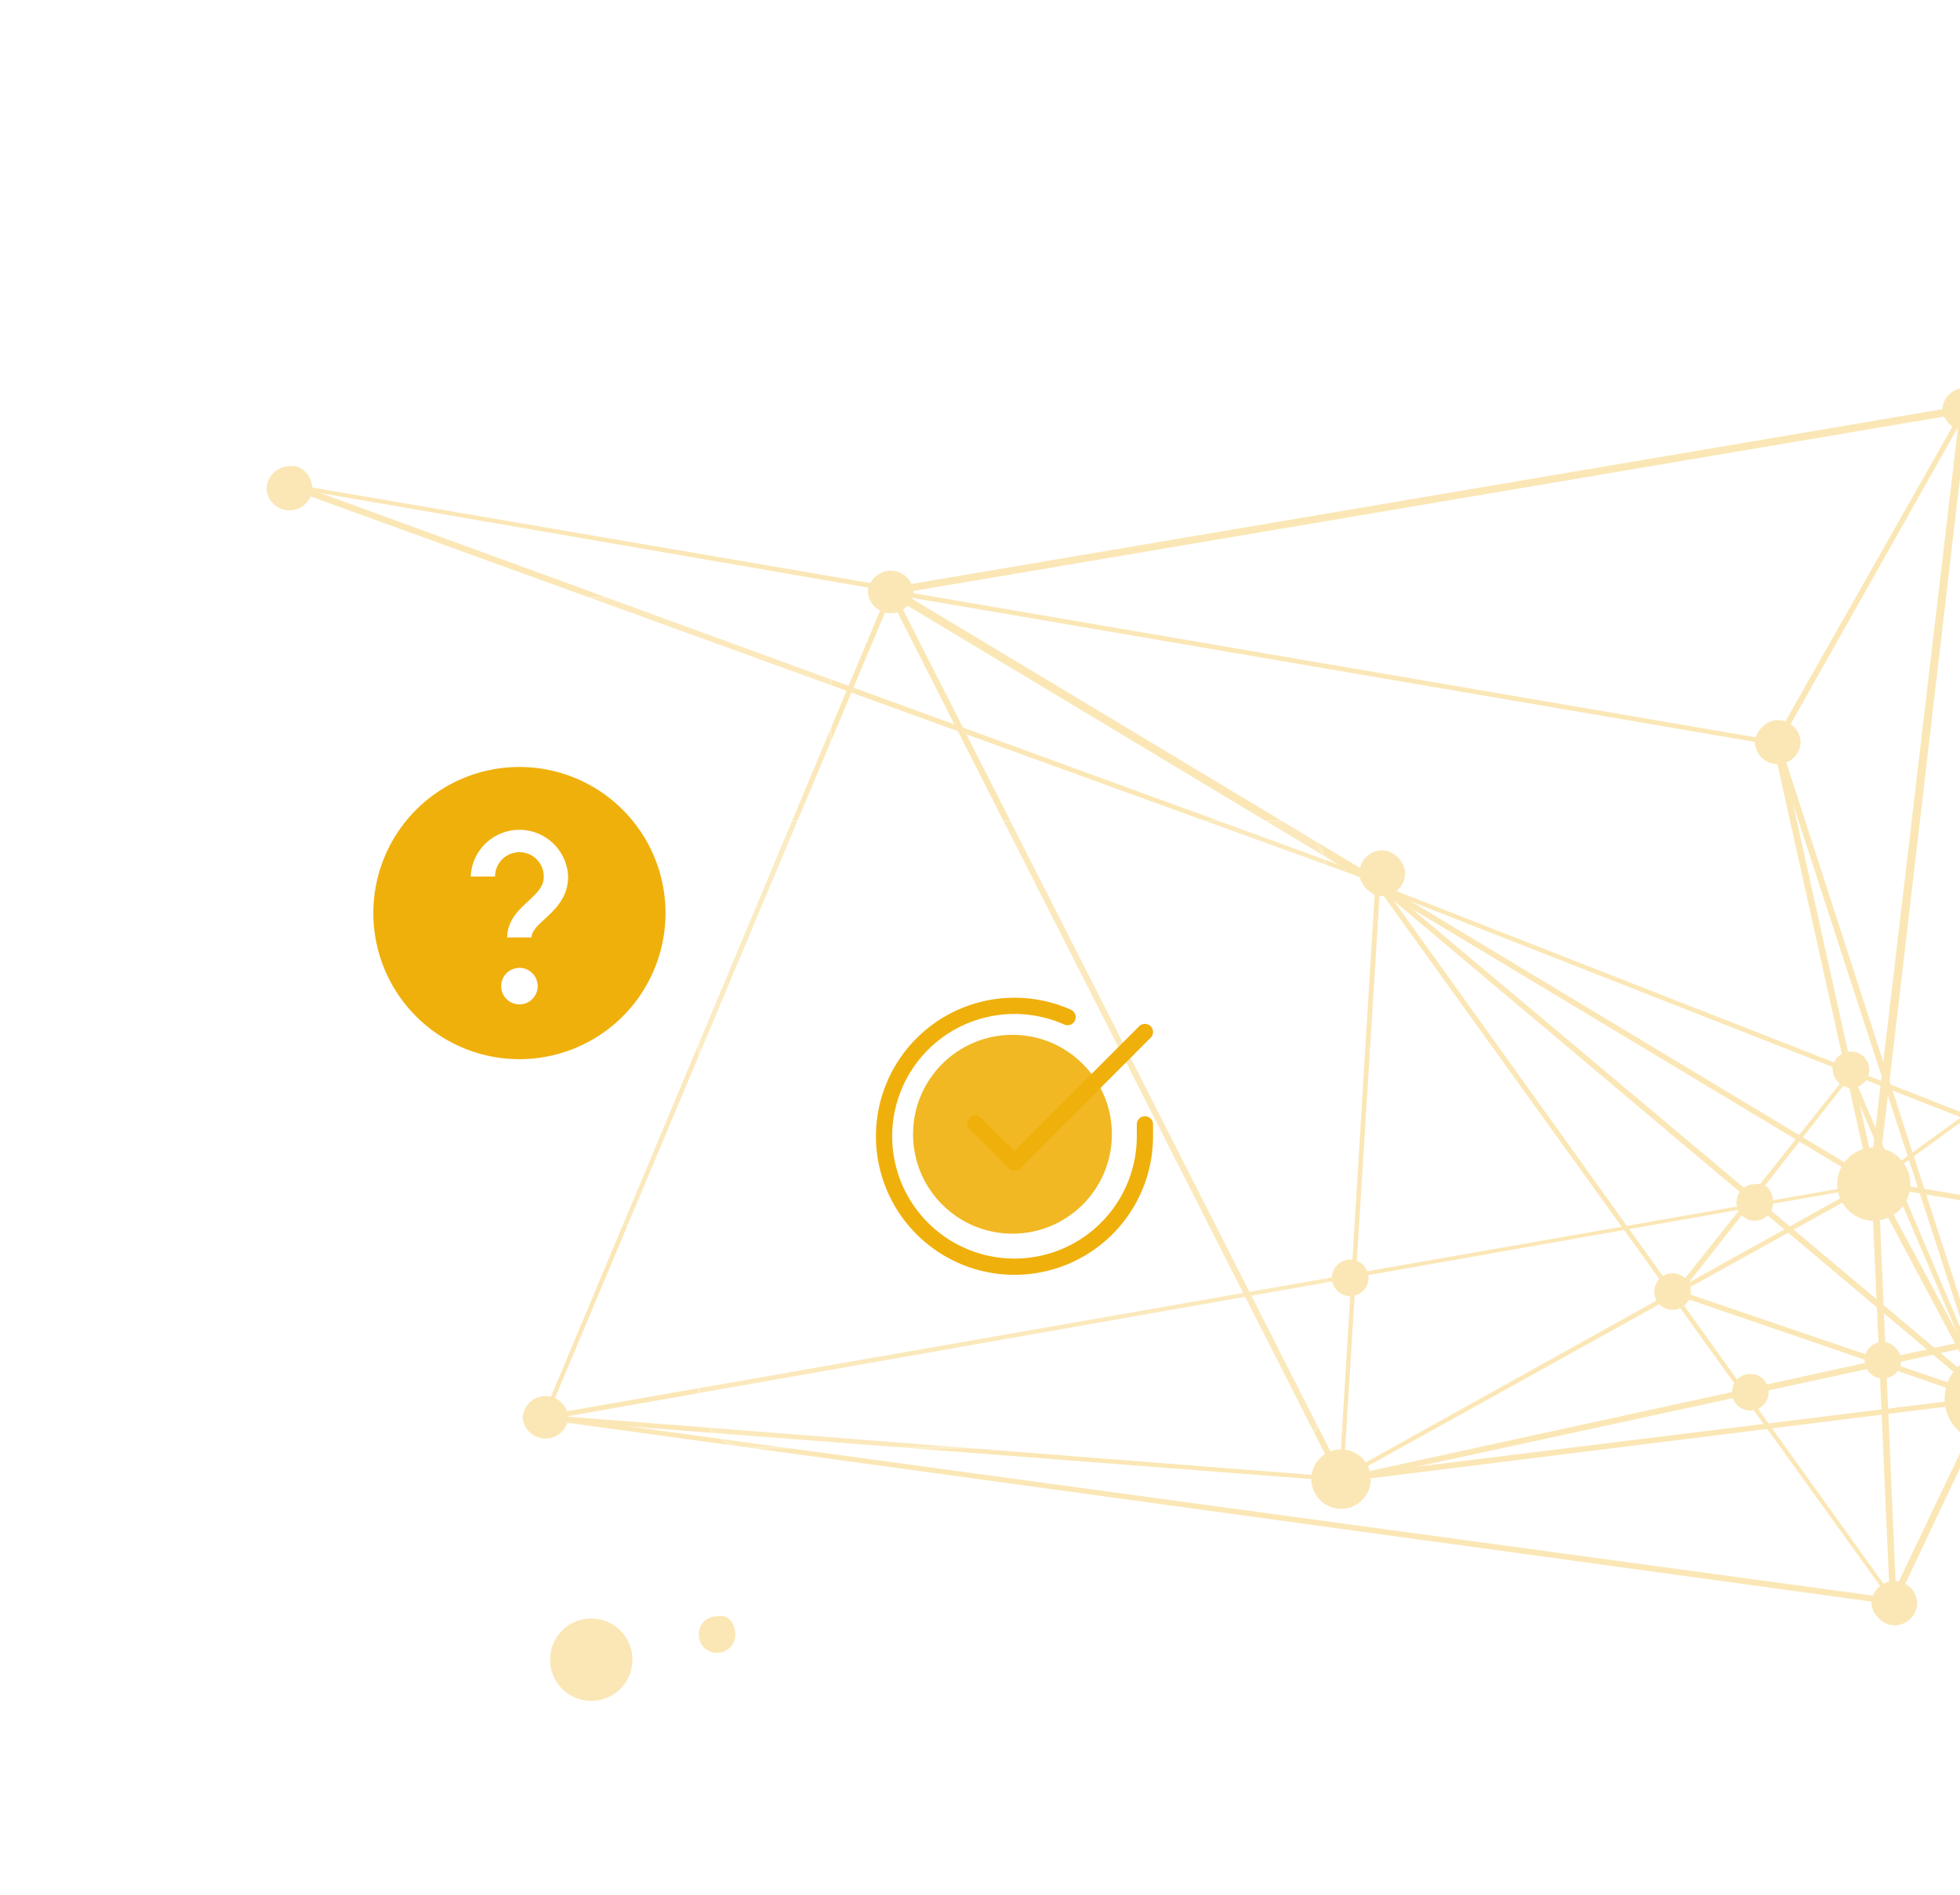 <svg width="483" height="467" fill="none" xmlns="http://www.w3.org/2000/svg"><g opacity=".3"><path opacity=".1" d="m489.92 344.76-52.4-161.69 46.76-82.25 5.64 243.94Z" fill="#fff" fill-opacity=".3"/><path opacity=".2" d="m376.12 441.65 34.92-10.7-70.42-215.77 35.5 226.47Z" fill="#fff" fill-opacity=".3"/><path opacity=".1" d="M260.63 207.85 135 349.25l122.81-60.27 2.82-81.13Z" fill="#fff" fill-opacity=".3"/><path opacity=".2" d="m466.25 394.89-332.38-45.63 327.88-57.46 4.5 103.09Z" fill="#fff" fill-opacity=".3"/><path opacity=".3" d="m339.5 218-9.02 146.48 245.63-54.09L339.5 218ZM164.3 80.54l97.45 20.28-191.54 16.9 94.08-37.18Z" fill="#fff" fill-opacity=".3"/><path opacity=".4" d="m321.47 151.52 71.55-49.58L339.5 211.8l-18.03-60.28Z" fill="#fff" fill-opacity=".3"/><path opacity=".3" d="m219.5 145.9 264.78-45.08-46.76 82.25L219.5 145.9ZM461.75 291.8l-67.6-25.9 185.34-1.13-117.75 27.04Z" fill="#fff" fill-opacity=".3"/><path d="M140.07 411.8 259.5 285.04l-20.84 83.38-98.6 43.38Zm115.49-118.87-105.92 112.1 87.33-38.3 18.59-73.8Z" fill="#fff" fill-opacity=".4"/><path d="m184.57 461.9-42.81-54.65 197.74-47.32-154.93 101.96Zm-36.62-52.4 37.75 48.45 136.33-89.57-174.08 41.12Z" fill="#fff" fill-opacity=".4"/><path d="m144.57 413.48-12.95-65.36v-.56l51.26-97.46-38.3 163.38Zm-10.14-64.8 10.7 54.65 32.12-135.77-42.82 81.13ZM297.8 458.57l-42.25-172.95 78.88 78.3-36.62 94.65Zm-38.3-165.63 38.3 158.3 33.8-86.75-72.1-71.55Z" fill="#fff" fill-opacity=".4"/><path d="m130.49 352.64 131.26-148.17-2.81 85.07-128.45 63.1Zm129-141.97L139.5 345.31l117.18-57.46 2.82-77.18Z" fill="#fff" fill-opacity=".4"/><path d="m240.34 375.71-61.4-116.61 41.69-123.38 19.72 240Zm-58.02-117.18 52.95 100.85-16.9-207.32-36.05 106.47ZM253.87 291.23l86.75-77.19 55.21 49.02-141.96 28.17Zm86.75-74.37-78.87 70.42 129.58-25.35-50.7-45.07Z" fill="#fff" fill-opacity=".4"/><path d="m466.82 396-223.1-112.1 247.32 59.15L466.82 396ZM271.33 294.04l193.8 97.46 20.84-45.64-214.64-51.82Z" fill="#fff" fill-opacity=".4"/><path d="m411.6 432.62-84.5-69.29 136.34-73.8-51.83 143.1Zm-80.55-69.29 79.43 65.35 49.01-134.64-128.44 69.29ZM390.76 264.77l47.33-86.2 49.57 40-96.9 46.2Zm47.89-82.81-42.82 77.74L483.16 218l-44.51-36.05ZM182.88 460.8l54.65-95.77 61.97 90.14-116.62 5.63Zm55.21-91.26-50.7 89 108.73-5.06-58.03-83.94ZM261.75 211.26l-43.38-67.6 45.07-46.2-1.69 113.8Zm-41.12-67.04 38.87 59.71 1.13-100.28-40 40.57Z" fill="#fff" fill-opacity=".4"/><path d="m257.8 292.38-91.26-112.67 160-25.92-68.73 138.6Zm-84.5-110.42 83.94 104.22L320.9 158.3l-147.6 23.66Z" fill="#fff" fill-opacity=".4"/><path d="m263.44 209.51-158.87-43.38 60.28-87.88 98.6 131.26Zm-155.49-44.5 149.86 40.56-93.52-122.81L107.95 165Z" fill="#fff" fill-opacity=".4"/><path d="m340.62 212.93-82.25-3.95 68.17-118.3 14.08 122.25Zm-78.3-6.2 75.49 3.94-12.96-113.23-62.54 109.29ZM440.9 194.35l-49.57-92.4 21.4-54.64 28.17 147.04Zm-45.63-92.4 38.3 71.55-21.96-113.8-16.34 42.25Z" fill="#fff" fill-opacity=".4"/><path d="M488.79 100.84 348.5 74.38l64.22-21.97.57.56 75.49 47.88ZM357.52 73.8l120 22.54-65.35-41.7-54.65 19.16ZM338.93 215.18l-19.15-64.23 76.05-52.39-56.9 116.62Zm-16.33-63.66 16.9 56.9 50.7-103.66-67.6 46.76Z" fill="#fff" fill-opacity=".4"/><path d="M395.27 271.53 325.97 89l71.55 16.34v1.13l-2.25 165.06ZM329.92 92.38l63.1 167.32 2.25-152.67-65.35-14.65ZM62.32 119.43l101.97-40h.56L270.2 101.4 62.32 119.43ZM164.3 81.68l-86.76 33.8 176.34-15.2-89.58-18.6ZM21.76 201.11l9.58-55.77 78.3 20.28-87.88 35.5Zm11.27-52.96-8.45 49.58 77.74-31.55-69.3-18.03Z" fill="#fff" fill-opacity=".4"/><path d="m28.52 148.15 41.13-31.55h.56l149.29 26.48v2.25l-190.98 2.82Zm41.69-29.3L35.28 145.9l172.39-2.26L70.2 118.86ZM322.6 153.8l-63.1-53.52 69.86-10.7-6.76 64.22Zm-58.03-52.4 55.77 47.33 6.2-56.9-61.97 9.57ZM482.6 219.69l72.1-68.73 20.85 67.03-92.96 1.7Zm70.98-64.8-65.36 62.54 84.5-1.69-19.14-60.84ZM396.96 107.6l-.56-2.25L590.2 15.2l-46.77 51.83h-.56l-145.9 40.56Zm184.22-85.63-171.82 80L542.3 65.35l38.87-43.38Z" fill="#fff" fill-opacity=".4"/><path d="m483.15 99.67-.56-.56-73.24-46.2L590.2 16.3 483.15 99.67Zm-67.6-45.63 67.6 42.81 98.03-76.61-165.63 33.8Z" fill="#fff" fill-opacity=".4"/><path d="m432.45 188.13 47.89-87.32 68.17-38.87-116.06 126.2Zm49.58-85.63-38.87 70.42 93.51-101.97-54.64 31.55ZM491.04 342.5l-31.55-52.38 121.69 19.15-90.14 33.24ZM464 292.94l28.17 46.76 80.56-29.3L464 292.94Z" fill="#fff" fill-opacity=".4"/><path d="m577.8 312.62-96.9-94.08 99.72 45.64-2.82 48.44Zm-85.63-86.75 83.94 81.68 2.25-41.69-86.2-40Z" fill="#fff" fill-opacity=".4"/><path d="m321.47 368.96 167.32-150.42-26.48 74.37h-.56l-140.28 76.05Zm162.25-143.1L336.68 357.7l123.94-67.04 23.1-64.78Z" fill="#fff" fill-opacity=".4"/><path d="m461.75 292.91-73.24-28.17 201.12-1.12-127.88 29.3ZM400.34 267l61.4 23.66 107.6-24.23-169 .57Z" fill="#fff" fill-opacity=".4"/><path d="M492.73 348.7 390.2 260.25l95.77-43.94 6.76 132.39Zm-98.59-87.32 95.77 82.25-6.2-123.38-89.57 41.13Z" fill="#fff" fill-opacity=".4"/><path d="m409.92 433.76-18.6-176.9 77.19 137.47-58.6 39.43Zm-14.09-161.12 16.34 154.93 51.27-34.37-67.6-120.56Z" fill="#fff" fill-opacity=".4"/><path d="m374.99 443.34-35.5-227.6 2.26-.56 70.98 216.33L375 443.34ZM344 228.7l33.24 211.26 32.68-10.14L344 228.7Z" fill="#fff" fill-opacity=".4"/><path d="m296.12 456.3 33.8-91.27 47.88 77.74-81.68 13.53Zm34.36-86.76-30.42 83.38 74.37-12.4-43.95-70.98ZM180.06 263.06l-14.08-81.12 54.08-38.3-40 119.43Zm-11.26-80 11.83 71 35.49-104.8-47.32 33.8ZM29.65 198.28a7.46 7.46 0 0 1-7.33 7.32 7.46 7.46 0 0 1-7.32-7.32 7.46 7.46 0 0 1 7.32-7.32c3.95 0 7.33 2.81 7.33 7.32ZM39.79 148.7a7.46 7.46 0 0 1-7.32 7.33 7.46 7.46 0 0 1-7.33-7.32 7.46 7.46 0 0 1 7.33-7.33 7.46 7.46 0 0 1 7.32 7.33ZM113.03 168.43a7.46 7.46 0 0 1-7.33 7.32 7.46 7.46 0 0 1-7.32-7.32 7.46 7.46 0 0 1 7.32-7.33c3.95 0 7.33 2.82 7.33 7.33Z" fill="#fff" fill-opacity=".4"/><path d="M168.23 188.7a7.32 7.32 0 1 0 0-14.64 7.32 7.32 0 0 0 0 14.65Z" fill="#fff" fill-opacity=".4"/><path d="M187.95 258a7.46 7.46 0 0 1-7.32 7.32 7.46 7.46 0 0 1-7.32-7.32 7.46 7.46 0 0 1 7.32-7.32c3.94-.57 7.32 2.81 7.32 7.32Z" fill="#fff"/><path d="M269.08 208.43a7.46 7.46 0 0 1-7.33 7.32 7.46 7.46 0 0 1-7.32-7.32 7.46 7.46 0 0 1 7.32-7.33 7.46 7.46 0 0 1 7.33 7.33ZM445.4 183.07a7.46 7.46 0 0 1-7.31 7.33 7.46 7.46 0 0 1-7.33-7.33 7.46 7.46 0 0 1 7.32-7.32 7.46 7.46 0 0 1 7.33 7.32ZM486.53 226.44a7.32 7.32 0 1 0 0-14.65 7.32 7.32 0 0 0 0 14.65ZM331.05 153.77a7.46 7.46 0 0 1-7.33 7.32 7.46 7.46 0 0 1-7.32-7.32 7.46 7.46 0 0 1 7.32-7.33c3.95-.56 7.33 2.82 7.33 7.33ZM399.78 263.63a7.46 7.46 0 0 1-7.33 7.33 7.46 7.46 0 0 1-7.32-7.33 7.46 7.46 0 0 1 7.32-7.32c3.95-.56 7.33 2.82 7.33 7.32ZM266.26 289.55a7.46 7.46 0 0 1-7.32 7.32 7.46 7.46 0 0 1-7.33-7.32 7.46 7.46 0 0 1 7.33-7.33c3.94-.56 7.32 2.82 7.32 7.33ZM245.98 367.85a7.46 7.46 0 0 1-7.32 7.33 7.46 7.46 0 0 1-7.33-7.33 7.46 7.46 0 0 1 7.32-7.32 7.46 7.46 0 0 1 7.33 7.32ZM330.48 371.8a7.32 7.32 0 1 0 0-14.65 7.32 7.32 0 0 0 0 14.65ZM347.95 214.06a7.46 7.46 0 0 1-7.33 7.32 7.46 7.46 0 0 1-7.32-7.32 7.46 7.46 0 0 1 7.32-7.33 7.46 7.46 0 0 1 7.33 7.33ZM469.07 291.8a7.46 7.46 0 0 1-7.32 7.32 7.46 7.46 0 0 1-7.33-7.32 7.46 7.46 0 0 1 7.33-7.33c3.94-.56 7.32 2.82 7.32 7.33ZM219.5 153.2a7.32 7.32 0 1 0 0-14.64 7.32 7.32 0 0 0 0 14.65ZM78.66 120.53a7.46 7.46 0 0 1-7.32 7.33 7.46 7.46 0 0 1-7.33-7.33 7.46 7.46 0 0 1 7.33-7.32c3.94-.56 7.32 2.82 7.32 7.32ZM171.62 82.8a7.46 7.46 0 0 1-7.33 7.32 7.46 7.46 0 0 1-7.32-7.33 7.46 7.46 0 0 1 7.32-7.32 7.46 7.46 0 0 1 7.33 7.32ZM270.2 102.5a7.46 7.46 0 0 1-7.32 7.33 7.46 7.46 0 0 1-7.32-7.33 7.46 7.46 0 0 1 7.32-7.32c3.94-.56 7.32 2.82 7.32 7.32ZM336.12 91.8a7.46 7.46 0 0 1-7.33 7.33 7.46 7.46 0 0 1-7.32-7.32 7.46 7.46 0 0 1 7.32-7.32 7.46 7.46 0 0 1 7.33 7.32Z" fill="#fff" fill-opacity=".4"/><path d="M403.72 105.32a7.46 7.46 0 0 1-7.32 7.33 7.46 7.46 0 0 1-7.33-7.33A7.46 7.46 0 0 1 396.4 98a7.46 7.46 0 0 1 7.32 7.32Z" fill="#fff"/><path d="M363.16 73.78a7.46 7.46 0 0 1-7.33 7.32 7.46 7.46 0 0 1-7.32-7.32 7.46 7.46 0 0 1 7.32-7.32 7.46 7.46 0 0 1 7.33 7.32ZM420.06 55.75a7.46 7.46 0 0 1-7.33 7.32 7.46 7.46 0 0 1-7.32-7.32 7.46 7.46 0 0 1 7.32-7.32 7.46 7.46 0 0 1 7.33 7.32ZM491.6 100.83a7.46 7.46 0 0 1-7.32 7.32 7.46 7.46 0 0 1-7.32-7.33 7.46 7.46 0 0 1 7.32-7.32 7.46 7.46 0 0 1 7.33 7.33ZM141.76 349.27a7.46 7.46 0 0 1-7.33 7.32 7.46 7.46 0 0 1-7.32-7.32 7.46 7.46 0 0 1 7.32-7.33c3.95-.56 7.33 2.82 7.33 7.33ZM153.59 408.99a7.46 7.46 0 0 1-7.33 7.32 7.46 7.46 0 0 1-7.32-7.32 7.46 7.46 0 0 1 7.32-7.33 7.46 7.46 0 0 1 7.33 7.33ZM185.13 467a7.32 7.32 0 1 0 0-14.65 7.32 7.32 0 0 0 0 14.65ZM306.26 455.18a7.46 7.46 0 0 1-7.32 7.32 7.46 7.46 0 0 1-7.33-7.32 7.46 7.46 0 0 1 7.32-7.33 7.46 7.46 0 0 1 7.33 7.32ZM374.99 448.97a7.32 7.32 0 1 0 0-14.65 7.32 7.32 0 0 0 0 14.65ZM411.04 438.84a7.32 7.32 0 1 0 0-14.65 7.32 7.32 0 0 0 0 14.65ZM473.58 393.76a7.46 7.46 0 0 1-7.33 7.33 7.46 7.46 0 0 1-7.32-7.33 7.46 7.46 0 0 1 7.32-7.32 7.46 7.46 0 0 1 7.33 7.32ZM489.91 352.07a7.32 7.32 0 1 0 0-14.64 7.32 7.32 0 0 0 0 14.64Z" fill="#fff" fill-opacity=".4"/><path d="M113.03 168.43a7.46 7.46 0 0 1-7.33 7.32 7.46 7.46 0 0 1-7.32-7.32 7.46 7.46 0 0 1 7.32-7.33c3.95 0 7.33 2.82 7.33 7.33ZM269.08 208.43a7.46 7.46 0 0 1-7.33 7.32 7.46 7.46 0 0 1-7.32-7.32 7.46 7.46 0 0 1 7.32-7.33 7.46 7.46 0 0 1 7.33 7.33ZM486.54 226.44a7.32 7.32 0 1 0 0-14.65 7.32 7.32 0 0 0 0 14.65ZM266.26 289.55a7.46 7.46 0 0 1-7.32 7.32 7.46 7.46 0 0 1-7.33-7.32 7.46 7.46 0 0 1 7.33-7.33c3.94-.56 7.32 2.82 7.32 7.33ZM330.48 371.8a7.32 7.32 0 1 0 0-14.65 7.32 7.32 0 0 0 0 14.65ZM347.95 214.06a7.46 7.46 0 0 1-7.32 7.32 7.46 7.46 0 0 1-7.33-7.32 7.46 7.46 0 0 1 7.32-7.33 7.46 7.46 0 0 1 7.33 7.33ZM270.2 102.5a7.46 7.46 0 0 1-7.32 7.33 7.46 7.46 0 0 1-7.32-7.33 7.46 7.46 0 0 1 7.32-7.32c3.94-.56 7.32 2.82 7.32 7.32ZM420.06 55.75a7.46 7.46 0 0 1-7.33 7.32 7.46 7.46 0 0 1-7.32-7.32 7.46 7.46 0 0 1 7.32-7.32 7.46 7.46 0 0 1 7.33 7.32ZM491.6 100.83a7.46 7.46 0 0 1-7.32 7.32 7.46 7.46 0 0 1-7.32-7.33 7.46 7.46 0 0 1 7.32-7.32 7.46 7.46 0 0 1 7.33 7.33ZM185.14 467a7.32 7.32 0 1 0 0-14.65 7.32 7.32 0 0 0 0 14.65ZM306.26 455.18a7.46 7.46 0 0 1-7.32 7.32 7.46 7.46 0 0 1-7.33-7.32 7.46 7.46 0 0 1 7.32-7.33 7.46 7.46 0 0 1 7.33 7.32ZM473.58 393.76a7.46 7.46 0 0 1-7.33 7.33 7.46 7.46 0 0 1-7.32-7.33 7.46 7.46 0 0 1 7.32-7.32 7.46 7.46 0 0 1 7.33 7.32Z" fill="#fff" fill-opacity=".6"/><path d="m341.75 215.18-1.69-.56-237.17-46.2 159.43-67.04.56.57 78.87 113.23Zm-233.8-47.32 230.99 45.07-76.62-109.86-154.36 64.79Z" fill="#fff" fill-opacity=".6"/><path d="M330.49 365.02 257.8 290.1l83.38-77.75-10.7 152.67Zm-70.43-74.92 69.3 71.54 10.14-145.9-79.44 74.36Z" fill="#fff" fill-opacity=".6"/><path d="m470.2 396.04-2.25-.57-135.78-29.3v-.56L259.5 205.06l2.25 2.25L470.2 396.04Zm-137.46-30.99 132.39 28.73L262.88 210.7l69.86 154.36ZM487.66 221.94 411.61 53.5l2.25 1.12 142.53 99.16-.56.56-68.17 67.6Zm-73.24-164.5 73.24 162.25 65.92-65.35-139.16-96.9Z" fill="#fff" fill-opacity=".6"/><path d="M332.74 218.03 483.16 99.72l75.49 55.2-225.91 63.1Zm150.42-114.37L347.95 210.14l203.37-56.9-68.16-49.58Z" fill="#fff" fill-opacity=".6"/><path d="m489.92 345.34-29.3-54.65 118.3 19.72-89 34.93Zm-27.05-52.96 27.61 51.26 83.38-32.67-110.99-18.59Z" fill="#F0B00B"/><path d="m327.1 365.62 134.65-74.93 29.3 54.65h-1.13L327.1 365.62Zm134.08-73.24L333.3 363.36l155.49-19.15-27.6-51.83Z" fill="#F0B00B"/><path d="m329.92 365.59 9.01-148.16 1.13.56 238.87 93.52-2.26.56-246.75 53.52Zm10.14-146.47-9.01 144.78 242.8-52.96-233.79-91.82Z" fill="#F0B00B"/><path d="m491.04 349.27-54.08-166.2 47.89-84.5v2.26l6.2 248.44Zm-52.4-166.2 50.71 156.62-5.63-236.6-45.07 79.99Z" fill="#F0B00B"/><path d="m462.87 292.9-1.12-.57-245.63-147.6 222.53 38.31v.56l24.22 109.3ZM222.88 146.99l237.74 143.09-23.66-106.48L222.88 147Z" fill="#F0B00B"/><path d="m438.09 183.63-222.53-38.3 3.94-.57 265.9-45.07-47.31 83.94ZM223.45 145.9l214.07 36.62 45.63-80.56-259.7 43.94Z" fill="#F0B00B"/><path d="M339.81 217.82 71.1 120.36l.56-1.13 148.17 25.36 120 72.1v1.13ZM78.99 121.5l254.64 92.95-114.36-68.73L78.98 121.5ZM467.38 395.44h-.56l-336.9-46.2 4.51-.56 328.44-57.46 4.51 104.22Zm-329-46.2 327.31 44.51-4.5-101.4-322.81 56.9Z" fill="#F0B00B"/><path d="M331.61 365.04h-1.13l-197.17-15.2.56-1.13 85.63-204.5.56 1.12 111.55 219.71ZM135 348.71l194.36 15.2L219.5 147.6 135 348.7ZM466.82 396.01l-.56-1.13-130.14-180.84 154.92 130.14v.56l-24.22 51.27ZM343.44 221.93 466.25 393.2l23.1-48.45-145.9-122.8Z" fill="#F0B00B"/><path d="m491.04 345.88-78.87-27.04 43.94-55.2 34.93 82.24Zm-76.61-27.6 74.36 25.35-33.24-77.74-41.12 52.39Z" fill="#F0B00B"/><path d="M460.62 292.93v-1.7L483.16 99.7l1.12.56 143.1 71.55-166.76 121.13Zm24.23-190.99-21.98 188.17 162.25-117.75-140.27-70.42ZM500.62 344.75a10.7 10.7 0 1 1-21.4 0c0-6.2 4.5-10.7 10.7-10.7 6.2 0 10.7 4.5 10.7 10.7ZM155.84 408.98a10.1 10.1 0 0 1-10.14 10.14 10.1 10.1 0 0 1-10.14-10.14 10.1 10.1 0 0 1 10.14-10.14 10.1 10.1 0 0 1 10.14 10.14Z" fill="#F0B00B"/><path d="M461.75 300.8a9.01 9.01 0 1 0 0-18.02 9.01 9.01 0 0 0 0 18.03ZM330.48 371.8a7.32 7.32 0 1 0 0-14.65 7.32 7.32 0 0 0 0 14.65ZM140.07 349.26a5.65 5.65 0 0 1-11.27 0 5.65 5.65 0 0 1 11.27 0ZM472.45 394.9a5.65 5.65 0 0 1-5.63 5.63c-2.82 0-5.63-2.81-5.63-5.63a5.64 5.64 0 0 1 11.26 0ZM76.97 120.53a5.65 5.65 0 0 1-11.27 0 5.65 5.65 0 0 1 5.64-5.63c2.81-.57 5.63 2.25 5.63 5.63ZM443.72 183.07a5.65 5.65 0 0 1-11.27 0c0-2.81 2.82-5.63 5.64-5.63a5.65 5.65 0 0 1 5.63 5.63ZM489.92 100.81a5.65 5.65 0 0 1-11.27 0 5.65 5.65 0 0 1 11.27 0ZM225.13 145.88a5.65 5.65 0 0 1-11.27 0 5.65 5.65 0 0 1 11.27 0ZM346.26 215.18a5.64 5.64 0 0 1-5.63 5.63c-2.82 0-5.64-2.82-5.64-5.63a5.65 5.65 0 0 1 5.63-5.64c2.82 0 5.64 2.82 5.64 5.64ZM412.17 322.78a4.5 4.5 0 1 0 0-9.02 4.5 4.5 0 0 0 0 9.02ZM460.62 263.62c0 2.82-2.25 4.51-4.5 4.51a4.85 4.85 0 0 1-4.51-4.5c0-2.82 2.25-4.51 4.5-4.51 2.26 0 4.51 1.69 4.51 4.5ZM436.96 296.3c0 2.82-2.26 4.5-4.5 4.5a4.44 4.44 0 0 1-4.52-4.5c0-2.82 2.26-4.5 4.51-4.5 2.82-.57 4.5 1.68 4.5 4.5ZM468.5 335.17c0 2.82-2.25 4.5-4.5 4.5a4.44 4.44 0 0 1-4.5-4.5c0-2.82 2.25-4.5 4.5-4.5s4.5 2.25 4.5 4.5ZM332.74 319.4a4.5 4.5 0 1 0 0-9.02 4.5 4.5 0 0 0 0 9.02ZM435.83 343.07c0 2.81-2.25 4.5-4.5 4.5a4.44 4.44 0 0 1-4.51-4.5c0-2.82 2.25-4.51 4.5-4.51 2.82 0 4.51 2.25 4.51 4.5ZM181.2 402.78c0 2.82-2.26 4.51-4.51 4.51a4.44 4.44 0 0 1-4.51-4.5c0-2.82 2.25-4.51 4.5-4.51 2.82-.57 4.51 1.69 4.51 4.5Z" fill="#F0B00B"/></g><g filter="url(#a)"><g clip-path="url(#b)"><rect x="160" y="187" width="155" height="155" rx="12" fill="#fff" fill-opacity=".1" shape-rendering="crispEdges"/><path d="M270.14 262.06v2.96a32.14 32.14 0 1 1-19.06-29.38" stroke="#F0B00B" stroke-width="4" stroke-linecap="round" stroke-linejoin="round"/><path d="M270.14 239.3 238 271.48l-9.64-9.64" stroke="#F0B00B" stroke-width="4" stroke-linecap="round" stroke-linejoin="round"/><g opacity=".9" filter="url(#c)"><circle cx="237.5" cy="264.5" r="24.5" fill="#F0B00B"/></g></g><rect x="160.25" y="187.25" width="154.5" height="154.5" rx="11.75" stroke="#fff" stroke-opacity=".2" stroke-width=".5" shape-rendering="crispEdges"/></g><g filter="url(#d)"><rect x="38" y="132" width="155" height="155" rx="12" fill="#fff" fill-opacity=".1" shape-rendering="crispEdges"/><g filter="url(#e)"><path d="M116 174a36 36 0 1 0 0 72 36 36 0 0 0 0-72Zm0 58.5a4.5 4.5 0 1 1 0-9 4.5 4.5 0 0 1 0 9Zm6.2-21c-1.98 1.83-3.2 3.04-3.2 4.5h-6c0-4.17 2.85-6.8 5.13-8.91 2.4-2.21 3.87-3.7 3.87-6.09a6 6 0 0 0-12 0h-6a12.01 12.01 0 0 1 24 0c0 5.15-3.21 8.11-5.8 10.5Z" fill="#F0B00B"/></g><rect x="38.25" y="132.25" width="154.5" height="154.5" rx="11.75" stroke="#fff" stroke-opacity=".2" stroke-width=".5" shape-rendering="crispEdges"/></g><defs><filter id="a" x="142" y="172" width="215" height="215" filterUnits="userSpaceOnUse" color-interpolation-filters="sRGB"><feFlood flood-opacity="0" result="BackgroundImageFix"/><feGaussianBlur in="BackgroundImage" stdDeviation="5"/><feComposite in2="SourceAlpha" operator="in" result="effect1_backgroundBlur_140_3376"/><feColorMatrix in="SourceAlpha" values="0 0 0 0 0 0 0 0 0 0 0 0 0 0 0 0 0 0 127 0" result="hardAlpha"/><feOffset dx="12" dy="15"/><feGaussianBlur stdDeviation="15"/><feComposite in2="hardAlpha" operator="out"/><feColorMatrix values="0 0 0 0 0.941 0 0 0 0 0.69 0 0 0 0 0.043 0 0 0 0.25 0"/><feBlend in2="effect1_backgroundBlur_140_3376" result="effect2_dropShadow_140_3376"/><feBlend in="SourceGraphic" in2="effect2_dropShadow_140_3376" result="shape"/></filter><filter id="c" x="143" y="170" width="189" height="189" filterUnits="userSpaceOnUse" color-interpolation-filters="sRGB"><feFlood flood-opacity="0" result="BackgroundImageFix"/><feBlend in="SourceGraphic" in2="BackgroundImageFix" result="shape"/><feGaussianBlur stdDeviation="35" result="effect1_foregroundBlur_140_3376"/></filter><filter id="d" x="0" y="97" width="255" height="255" filterUnits="userSpaceOnUse" color-interpolation-filters="sRGB"><feFlood flood-opacity="0" result="BackgroundImageFix"/><feGaussianBlur in="BackgroundImage" stdDeviation="5"/><feComposite in2="SourceAlpha" operator="in" result="effect1_backgroundBlur_140_3376"/><feColorMatrix in="SourceAlpha" values="0 0 0 0 0 0 0 0 0 0 0 0 0 0 0 0 0 0 127 0" result="hardAlpha"/><feOffset dx="12" dy="15"/><feGaussianBlur stdDeviation="25"/><feComposite in2="hardAlpha" operator="out"/><feColorMatrix values="0 0 0 0 0.941 0 0 0 0 0.69 0 0 0 0 0.043 0 0 0 0.4 0"/><feBlend in2="effect1_backgroundBlur_140_3376" result="effect2_dropShadow_140_3376"/><feBlend in="SourceGraphic" in2="effect2_dropShadow_140_3376" result="shape"/></filter><filter id="e" x="53" y="147" width="126" height="126" filterUnits="userSpaceOnUse" color-interpolation-filters="sRGB"><feFlood flood-opacity="0" result="BackgroundImageFix"/><feColorMatrix in="SourceAlpha" values="0 0 0 0 0 0 0 0 0 0 0 0 0 0 0 0 0 0 127 0" result="hardAlpha"/><feOffset/><feGaussianBlur stdDeviation="9"/><feComposite in2="hardAlpha" operator="out"/><feColorMatrix values="0 0 0 0 0.941 0 0 0 0 0.69 0 0 0 0 0.043 0 0 0 0.8 0"/><feBlend in2="BackgroundImageFix" result="effect1_dropShadow_140_3376"/><feBlend in="SourceGraphic" in2="effect1_dropShadow_140_3376" result="shape"/></filter><clipPath id="b"><rect x="160" y="187" width="155" height="155" rx="12" fill="#fff"/></clipPath></defs></svg>